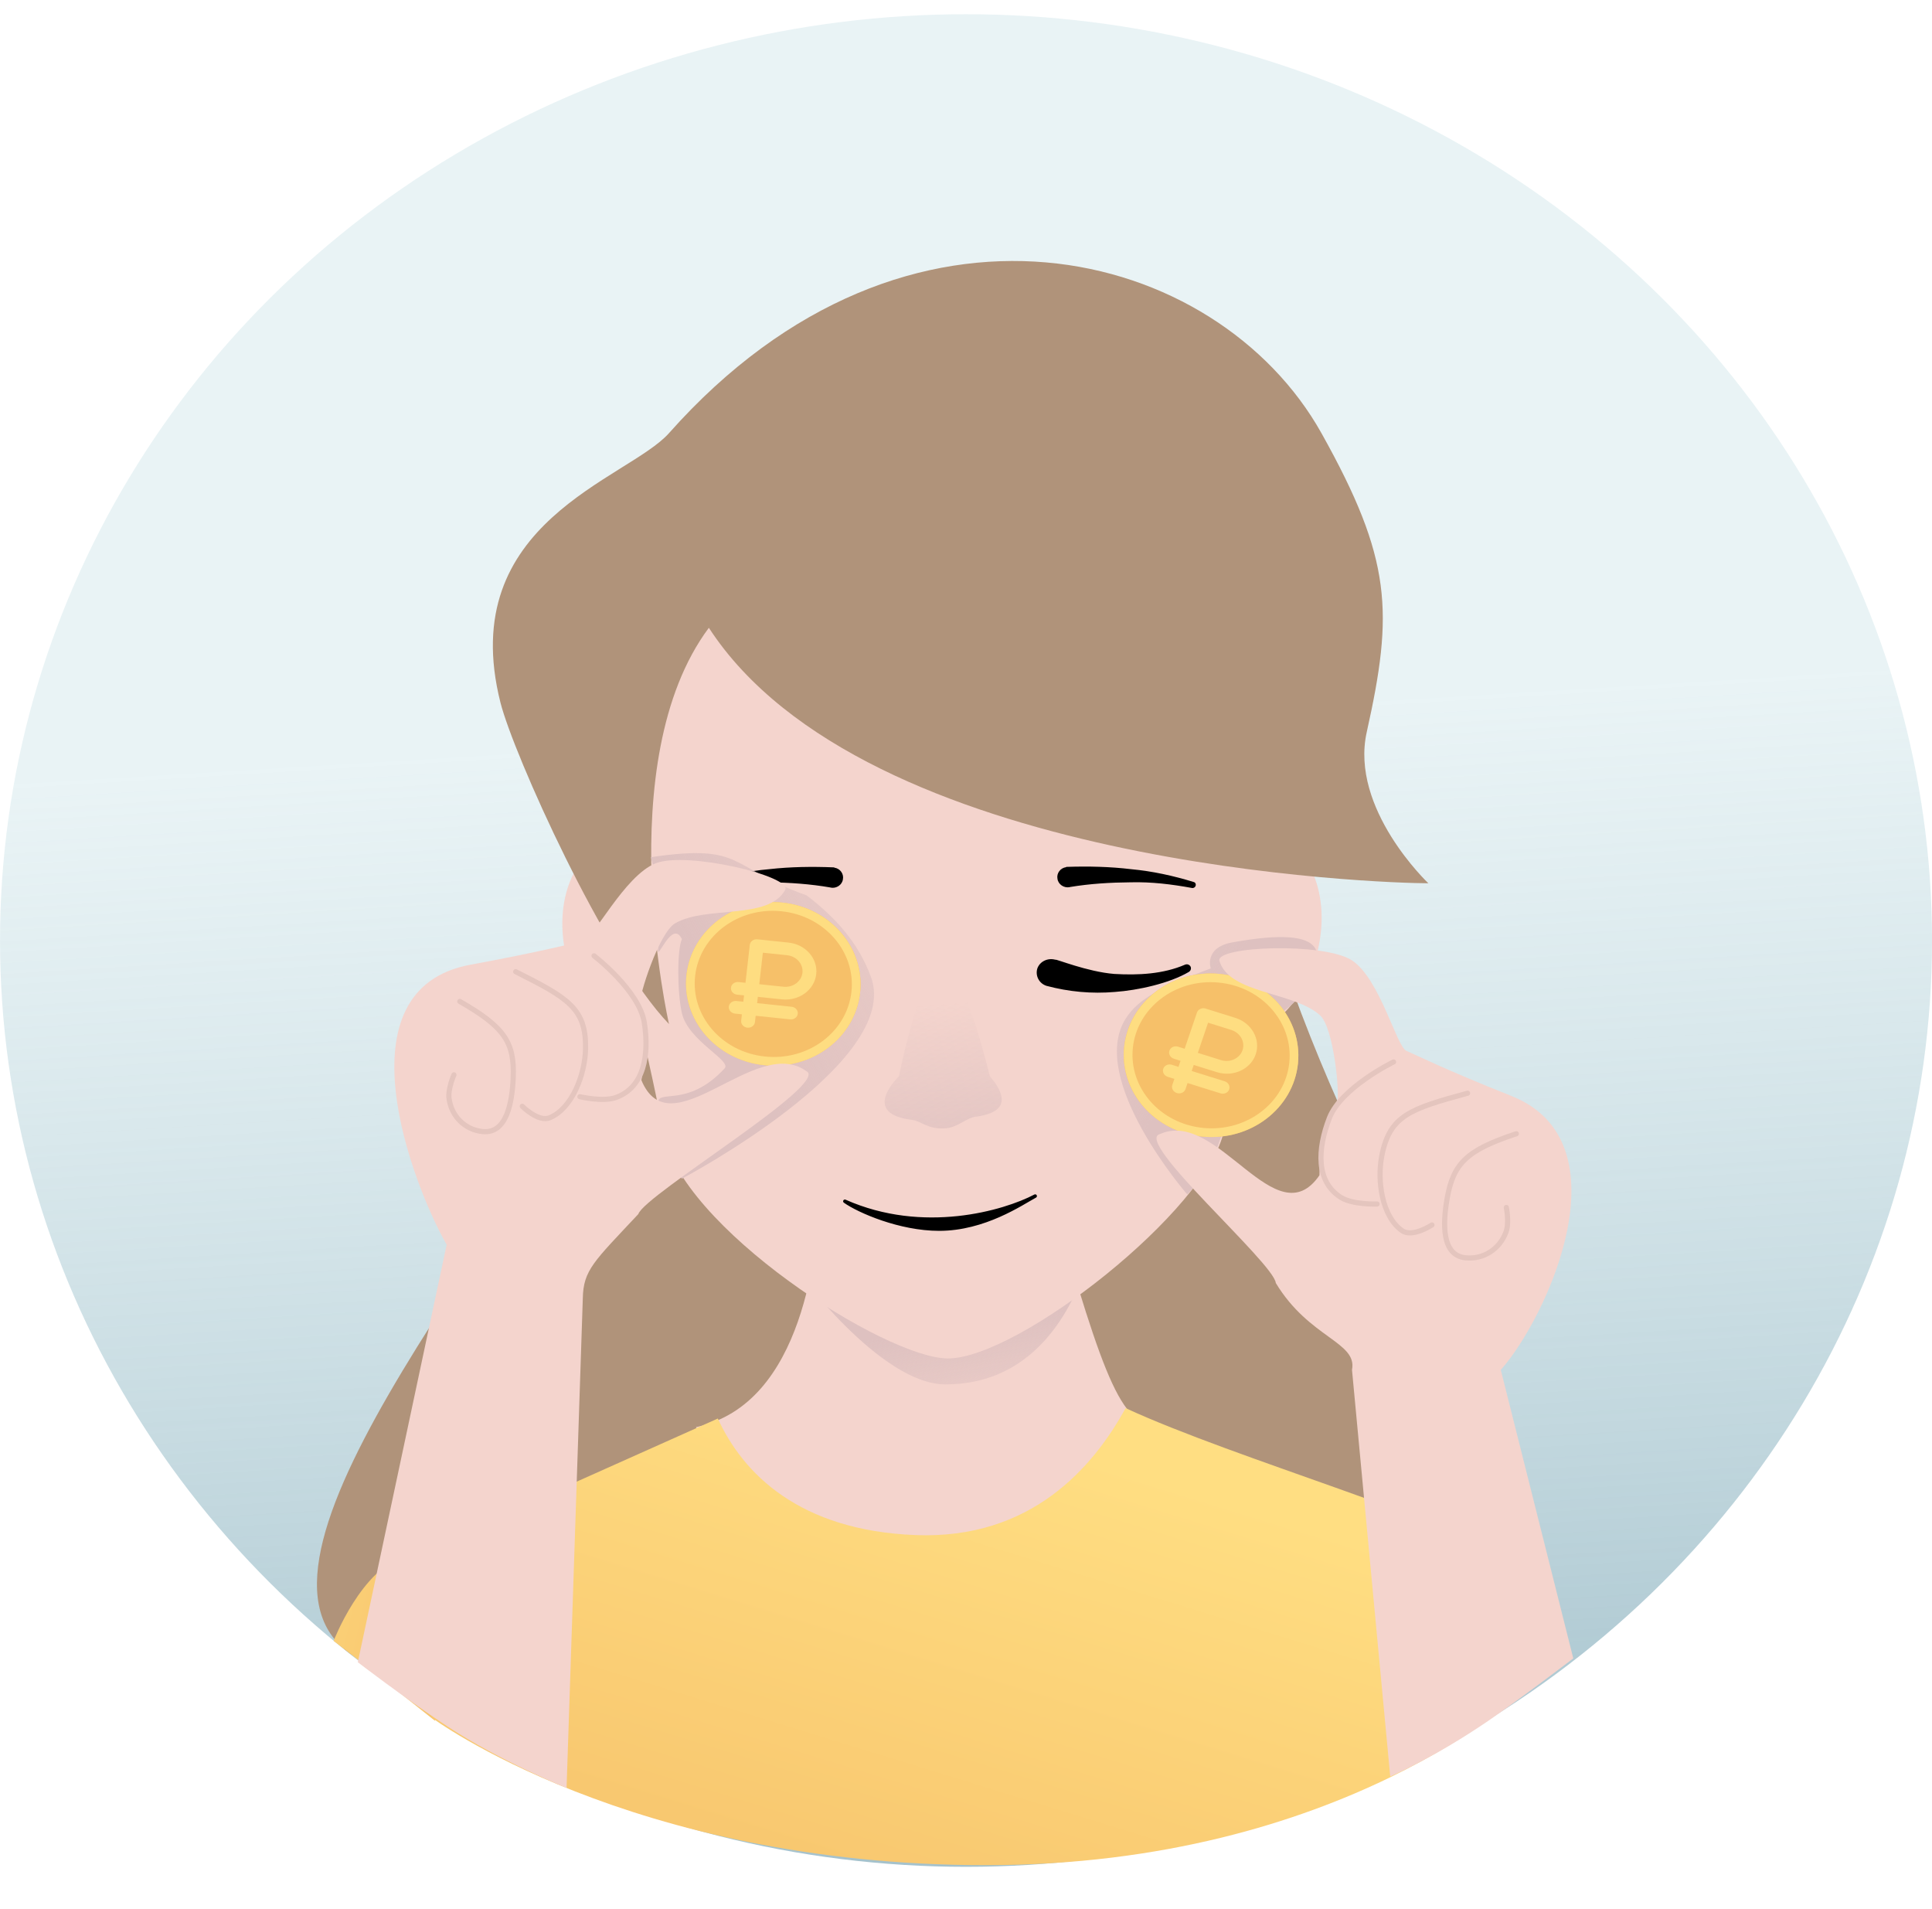 <svg width="82" height="81" viewBox="0 0 82 81" fill="none" xmlns="http://www.w3.org/2000/svg">
<ellipse cx="41.001" cy="39.915" rx="41" ry="39.311" fill="url(#paint0_linear_1634_10175)"/>
<path d="M15.313 70.453C8.76 66.986 21.185 52.997 26.851 42.942L42.544 32.543C42.595 33.551 51.928 33.944 54.851 41.983C58.949 53.253 63.698 57.693 63.698 65.88C63.698 75.984 52.775 72.149 48.621 73.919C44.467 75.689 28.698 77.533 15.313 70.453Z" fill="#B0937A"/>
<path d="M29.543 60.567C34.158 59.583 34.676 52.934 34.847 50.64H44.591C46.949 58.9 47.624 60.567 49.312 60.567C47.218 63.435 44.18 67.553 38.95 68.34C33.719 69.126 30.825 64.09 29.543 60.567Z" fill="#F4D4CD"/>
<path d="M46.071 53.836C46.071 53.836 41.794 55.188 40.127 55.188C38.333 54.942 33.763 53.836 33.763 53.836C33.763 53.836 37.344 58.753 40.127 58.753C43.461 58.753 45.215 56.283 46.071 53.836Z" fill="url(#paint1_linear_1634_10175)"/>
<path d="M54.128 35.772C54.128 41.753 52.945 43.196 51.948 47.99C51.249 51.353 43.231 57.651 40.231 57.651C37.59 57.651 28.837 52.066 28.129 47.99C27.421 43.914 26.309 41.261 26.309 35.28C26.309 24.283 31.664 15.859 40.231 15.859C48.798 15.859 54.128 24.774 54.128 35.772Z" fill="#F4D4CD"/>
<ellipse cx="3.198" cy="4.435" rx="3.198" ry="4.435" transform="matrix(0.975 -0.221 0.24 0.971 22.98 36.324)" fill="#F4D4CD"/>
<ellipse cx="3.198" cy="4.435" rx="3.198" ry="4.435" transform="matrix(-0.975 -0.221 -0.24 0.971 56.981 36.08)" fill="#F4D4CD"/>
<path d="M58.009 31.068C59.144 25.977 59.086 23.747 56.086 18.382C51.672 10.491 38.547 6.95 28.394 18.382C26.653 20.342 19.307 22.144 21.24 29.814C21.791 32.001 25.669 40.639 28.394 43.459C28.394 43.459 25.855 32.322 30.086 26.643C36.701 36.821 58.764 37.485 60.624 37.485C60.624 37.485 57.282 34.329 58.009 31.068Z" fill="#B0937A"/>
<path d="M39.859 52.162C38.193 52.162 36.449 51.399 35.859 50.981C39.182 52.457 42.629 51.449 43.936 50.76C43.347 51.08 41.782 52.162 39.859 52.162Z" fill="black" stroke="black" stroke-width="0.148" stroke-linejoin="round"/>
<path d="M42.014 45.676C42.014 45.676 40.846 40.882 40.08 40.882C39.052 41.005 38.157 45.676 38.157 45.676C38.157 45.676 36.488 47.243 38.669 47.519C39.13 47.578 39.335 47.919 40.079 47.888C40.636 47.865 41.005 47.448 41.392 47.396C42.29 47.277 43.059 46.905 42.014 45.676Z" fill="url(#paint2_linear_1634_10175)"/>
<path d="M35.38 36.81C34.471 36.773 33.552 36.785 32.647 36.887C31.746 36.965 30.857 37.151 29.994 37.41C29.922 37.425 29.884 37.503 29.913 37.579C29.935 37.636 29.996 37.679 30.069 37.664C30.925 37.513 31.785 37.415 32.658 37.443C33.525 37.457 34.392 37.515 35.246 37.664L35.26 37.67C35.502 37.715 35.743 37.554 35.776 37.317C35.822 37.085 35.655 36.853 35.407 36.822C35.414 36.809 35.4 36.803 35.38 36.81Z" fill="black"/>
<path d="M45.282 36.789C46.192 36.76 47.11 36.779 48.014 36.888C48.915 36.972 49.802 37.166 50.662 37.431C50.735 37.447 50.772 37.525 50.743 37.601C50.72 37.657 50.659 37.7 50.586 37.684C49.731 37.527 48.872 37.422 47.999 37.444C47.132 37.451 46.264 37.502 45.408 37.645L45.395 37.651C45.153 37.694 44.912 37.531 44.882 37.293C44.837 37.061 45.007 36.831 45.255 36.801C45.248 36.788 45.262 36.782 45.282 36.789Z" fill="black"/>
<path d="M47.291 41.333C48.322 41.393 49.367 41.339 50.295 40.94C50.387 40.9 50.492 40.939 50.533 41.026C50.566 41.096 50.544 41.19 50.461 41.246C49.639 41.733 48.294 42.028 47.321 42.097C46.338 42.181 45.366 42.092 44.416 41.838C44.107 41.74 43.933 41.416 44.027 41.103C44.129 40.806 44.467 40.639 44.794 40.73C44.811 40.688 46.143 41.24 47.291 41.333Z" fill="black"/>
<path d="M33.007 41.309C31.99 41.369 30.958 41.315 30.041 40.921C29.951 40.882 29.847 40.92 29.806 41.006C29.774 41.075 29.795 41.167 29.877 41.224C30.689 41.703 32.017 41.995 32.977 42.063C33.948 42.146 34.908 42.058 35.845 41.808C36.15 41.711 36.322 41.391 36.23 41.082C36.129 40.789 35.795 40.624 35.472 40.713C35.456 40.672 34.14 41.217 33.007 41.309Z" fill="black"/>
<path d="M14.16 69.64C14.16 69.64 15.345 66.545 17.237 66.026L18.468 73.033L14.929 70.23L14.16 69.64Z" fill="url(#paint3_linear_1634_10175)"/>
<path d="M30.467 60.201C27.313 61.603 20.287 64.79 17.082 66.102L18.313 72.887C18.313 72.887 26.697 79.156 41.851 79.156C57.005 79.156 64.774 71.707 64.774 71.707L63.62 66.102C61.98 64.627 52.39 61.898 47.774 59.759C46.407 62.258 43.77 65.344 38.847 65.147C33.924 64.951 31.535 62.537 30.467 60.201Z" fill="url(#paint4_linear_1634_10175)"/>
<path d="M27.623 36.378C27.623 36.378 28.138 37.983 27.931 40.287C27.881 40.849 28.523 38.984 28.942 39.854C28.733 40.322 28.743 42.128 28.942 42.998C29.212 44.176 31.063 45.007 30.756 45.34C29.151 47.079 27.863 46.163 27.931 46.851C28.15 49.046 28.942 50.022 28.942 50.022C28.942 50.022 38.309 45.08 36.966 41.459C36.424 39.998 35.47 38.946 34.239 38C30.884 36.801 31.623 35.788 27.623 36.378Z" fill="url(#paint5_linear_1634_10175)"/>
<g filter="url(#filter0_ii_1634_10175)">
<ellipse cx="3.699" cy="3.476" rx="3.699" ry="3.476" transform="matrix(0.996 0.104 -0.113 0.992 29.529 37.922)" fill="#F6C069"/>
</g>
<path d="M36.32 42.122C36.116 43.915 34.392 45.225 32.449 45.021C30.505 44.818 29.116 43.183 29.321 41.39C29.525 39.597 31.248 38.287 33.192 38.49C35.136 38.694 36.524 40.329 36.32 42.122Z" stroke="#FEDD81" stroke-width="0.369"/>
<path d="M32.147 39.864C31.985 39.847 31.84 39.953 31.823 40.102L31.641 41.708L31.348 41.677C31.186 41.66 31.042 41.766 31.025 41.914C31.008 42.062 31.125 42.196 31.287 42.213L31.58 42.243L31.549 42.511L31.256 42.481C31.095 42.464 30.95 42.57 30.933 42.718C30.916 42.866 31.034 42.999 31.195 43.016L31.488 43.047L31.458 43.314C31.441 43.462 31.558 43.596 31.72 43.613C31.882 43.63 32.026 43.524 32.043 43.376L32.074 43.108L33.537 43.261C33.699 43.278 33.843 43.172 33.86 43.024C33.877 42.876 33.76 42.742 33.598 42.726L32.135 42.572L32.165 42.305L33.189 42.412C33.916 42.488 34.568 42.01 34.643 41.345C34.719 40.68 34.191 40.078 33.464 40.002L32.147 39.864ZM33.25 41.876L32.226 41.769L32.378 40.431L33.403 40.538C33.807 40.58 34.1 40.914 34.058 41.284C34.016 41.653 33.654 41.919 33.25 41.876Z" fill="#FEDD81"/>
<path d="M18.957 52.824L15.187 70.543C15.187 70.543 17.075 72.001 18.954 73.244C21.233 74.752 24.047 75.878 24.047 75.878L24.736 55.11C24.758 53.897 25.202 53.543 27.093 51.523C27.36 50.699 35.306 45.945 34.217 45.453C32.057 43.901 28.458 48.832 27.221 45.838C27.562 44.19 27.456 43.599 27.168 42.593C27.095 42.338 27.96 39.583 28.658 39.182C29.984 38.419 32.611 39.059 33.325 37.767C33.642 37.193 29.147 36.11 27.821 36.64C26.496 37.17 25.184 39.854 24.738 39.944C24.293 40.033 23.017 40.38 19.968 40.941C14.311 41.983 17.502 50.265 18.957 52.824Z" fill="#F4D4CD"/>
<path d="M21.888 41.238C24.115 42.358 24.881 42.798 24.853 44.5C24.835 45.602 24.282 47.037 23.339 47.433C22.848 47.64 22.168 46.95 22.168 46.95M19.516 42.5C21.404 43.584 21.847 44.23 21.782 45.745C21.735 46.812 21.499 48.123 20.487 48.023C19.754 47.951 19.163 47.397 19.059 46.62C19.004 46.212 19.266 45.615 19.266 45.615M25.212 40.564C25.212 40.564 27.136 42.04 27.348 43.407C27.56 44.771 27.339 46.139 26.15 46.574C25.595 46.777 24.613 46.543 24.613 46.543" stroke="#E4C5BE" stroke-width="0.219" stroke-linecap="round" stroke-linejoin="round"/>
<path d="M51.388 41.099C51.388 41.099 51.08 40.214 52.311 39.992C56.541 39.232 56.388 40.509 55.157 42.279C54.459 43.282 50.939 44.867 51.125 45.274C51.392 45.855 52.072 46.901 52.003 47.589C51.541 49.654 50.388 50.687 50.388 50.687C50.388 50.687 46.157 45.819 47.772 43.237C48.324 42.356 49.388 41.836 51.388 41.099Z" fill="url(#paint6_linear_1634_10175)"/>
<g filter="url(#filter1_ii_1634_10175)">
<ellipse cx="3.704" cy="3.47" rx="3.704" ry="3.47" transform="matrix(-0.996 -0.094 -0.102 0.995 55.443 41.679)" fill="#F6C069"/>
</g>
<path d="M47.898 44.454C47.714 46.248 49.12 47.87 51.067 48.053C53.013 48.236 54.722 46.908 54.906 45.114C55.089 43.32 53.683 41.698 51.736 41.515C49.79 41.332 48.082 42.66 47.898 44.454Z" stroke="#FEDD81" stroke-width="0.369"/>
<path d="M51.17 42.803C51.015 42.754 50.851 42.83 50.803 42.971L50.28 44.508L50 44.42C49.845 44.372 49.681 44.447 49.633 44.589C49.585 44.73 49.671 44.884 49.826 44.932L50.106 45.02L50.019 45.276L49.739 45.188C49.584 45.14 49.42 45.215 49.372 45.357C49.324 45.498 49.41 45.652 49.565 45.7L49.844 45.788L49.757 46.044C49.709 46.185 49.795 46.339 49.95 46.388C50.105 46.436 50.269 46.361 50.317 46.219L50.404 45.963L51.804 46.401C51.959 46.449 52.123 46.374 52.171 46.232C52.219 46.09 52.133 45.937 51.978 45.889L50.578 45.451L50.666 45.195L51.645 45.501C52.341 45.719 53.08 45.379 53.297 44.743C53.513 44.107 53.125 43.414 52.429 43.197L51.17 42.803ZM51.819 44.989L50.84 44.683L51.275 43.402L52.255 43.709C52.642 43.83 52.857 44.214 52.737 44.568C52.617 44.921 52.206 45.11 51.819 44.989Z" fill="#FEDD81"/>
<path d="M63.698 58.136L66.775 70.38C66.775 70.38 64.574 72.067 63.16 73.035C60.896 74.584 59.006 75.395 59.006 75.395L57.383 58.136C57.621 56.945 55.567 56.797 54.149 54.449C54.063 53.591 48.066 48.394 49.237 48.127C51.683 47.033 54.15 52.566 56.001 49.879C56.021 48.199 56.251 47.642 56.749 46.714C56.875 46.478 56.617 43.612 56.02 43.082C54.886 42.075 52.177 42.185 51.756 40.78C51.568 40.156 56.199 39.98 57.383 40.759C58.568 41.538 59.276 44.423 59.694 44.598C60.111 44.773 61.282 45.372 64.149 46.512C69.083 48.475 65.671 55.918 63.698 58.136Z" fill="#F4D4CD"/>
<path d="M62.288 46.395C59.844 47.059 58.992 47.342 58.652 49.03C58.431 50.124 58.668 51.652 59.514 52.231C59.956 52.533 60.776 51.986 60.776 51.986M64.359 48.114C62.26 48.81 61.682 49.361 61.419 50.871C61.234 51.936 61.184 53.279 62.207 53.381C62.947 53.455 63.651 53.025 63.922 52.278C64.064 51.885 63.934 51.243 63.934 51.243M59.147 45.068C59.147 45.068 56.926 46.145 56.421 47.454C55.917 48.761 55.84 50.157 56.922 50.823C57.426 51.134 58.448 51.098 58.448 51.098" stroke="#E4C5BE" stroke-width="0.219" stroke-linecap="round" stroke-linejoin="round"/>
<defs>
<filter id="filter0_ii_1634_10175" x="29.116" y="37.613" width="7.409" height="8.286" filterUnits="userSpaceOnUse" color-interpolation-filters="sRGB">
<feFlood flood-opacity="0" result="BackgroundImageFix"/>
<feBlend mode="normal" in="SourceGraphic" in2="BackgroundImageFix" result="shape"/>
<feColorMatrix in="SourceAlpha" type="matrix" values="0 0 0 0 0 0 0 0 0 0 0 0 0 0 0 0 0 0 127 0" result="hardAlpha"/>
<feOffset dy="0.672"/>
<feGaussianBlur stdDeviation="0.403"/>
<feComposite in2="hardAlpha" operator="arithmetic" k2="-1" k3="1"/>
<feColorMatrix type="matrix" values="0 0 0 0 0.09 0 0 0 0 0.098 0 0 0 0 0.102 0 0 0 0.1 0"/>
<feBlend mode="normal" in2="shape" result="effect1_innerShadow_1634_10175"/>
<feColorMatrix in="SourceAlpha" type="matrix" values="0 0 0 0 0 0 0 0 0 0 0 0 0 0 0 0 0 0 127 0" result="hardAlpha"/>
<feOffset dy="-0.672"/>
<feGaussianBlur stdDeviation="0.403"/>
<feComposite in2="hardAlpha" operator="arithmetic" k2="-1" k3="1"/>
<feColorMatrix type="matrix" values="0 0 0 0 0.09 0 0 0 0 0.098 0 0 0 0 0.102 0 0 0 0.1 0"/>
<feBlend mode="normal" in2="effect1_innerShadow_1634_10175" result="effect2_innerShadow_1634_10175"/>
</filter>
<filter id="filter1_ii_1634_10175" x="47.697" y="40.641" width="7.41" height="8.285" filterUnits="userSpaceOnUse" color-interpolation-filters="sRGB">
<feFlood flood-opacity="0" result="BackgroundImageFix"/>
<feBlend mode="normal" in="SourceGraphic" in2="BackgroundImageFix" result="shape"/>
<feColorMatrix in="SourceAlpha" type="matrix" values="0 0 0 0 0 0 0 0 0 0 0 0 0 0 0 0 0 0 127 0" result="hardAlpha"/>
<feOffset dy="0.672"/>
<feGaussianBlur stdDeviation="0.403"/>
<feComposite in2="hardAlpha" operator="arithmetic" k2="-1" k3="1"/>
<feColorMatrix type="matrix" values="0 0 0 0 0.09 0 0 0 0 0.098 0 0 0 0 0.102 0 0 0 0.1 0"/>
<feBlend mode="normal" in2="shape" result="effect1_innerShadow_1634_10175"/>
<feColorMatrix in="SourceAlpha" type="matrix" values="0 0 0 0 0 0 0 0 0 0 0 0 0 0 0 0 0 0 127 0" result="hardAlpha"/>
<feOffset dy="-0.672"/>
<feGaussianBlur stdDeviation="0.403"/>
<feComposite in2="hardAlpha" operator="arithmetic" k2="-1" k3="1"/>
<feColorMatrix type="matrix" values="0 0 0 0 0.09 0 0 0 0 0.098 0 0 0 0 0.102 0 0 0 0.1 0"/>
<feBlend mode="normal" in2="effect1_innerShadow_1634_10175" result="effect2_innerShadow_1634_10175"/>
</filter>
<linearGradient id="paint0_linear_1634_10175" x1="54.111" y1="102.601" x2="49.713" y2="30.233" gradientUnits="userSpaceOnUse">
<stop offset="0.026" stop-color="#749DAE"/>
<stop offset="1" stop-color="#C9E2E7" stop-opacity="0.4"/>
</linearGradient>
<linearGradient id="paint1_linear_1634_10175" x1="42.66" y1="55.933" x2="43.633" y2="61.913" gradientUnits="userSpaceOnUse">
<stop stop-color="#DEC1C0"/>
<stop offset="1" stop-color="#DEC1C0" stop-opacity="0"/>
</linearGradient>
<linearGradient id="paint2_linear_1634_10175" x1="40.623" y1="49.978" x2="40.152" y2="42.6" gradientUnits="userSpaceOnUse">
<stop stop-color="#DEC1C0"/>
<stop offset="1" stop-color="#DEC1C0" stop-opacity="0"/>
</linearGradient>
<linearGradient id="paint3_linear_1634_10175" x1="18.405" y1="85.181" x2="4.727" y2="82.139" gradientUnits="userSpaceOnUse">
<stop offset="0.004" stop-color="#F5BD67"/>
<stop offset="1" stop-color="#FFDE82"/>
</linearGradient>
<linearGradient id="paint4_linear_1634_10175" x1="21.321" y1="85.058" x2="30.028" y2="56.809" gradientUnits="userSpaceOnUse">
<stop offset="0.004" stop-color="#F5BD67"/>
<stop offset="1" stop-color="#FFDE82"/>
</linearGradient>
<linearGradient id="paint5_linear_1634_10175" x1="29.018" y1="39.791" x2="43.762" y2="31.869" gradientUnits="userSpaceOnUse">
<stop stop-color="#DEC1C0"/>
<stop offset="1" stop-color="#DEC1C0" stop-opacity="0"/>
</linearGradient>
<linearGradient id="paint6_linear_1634_10175" x1="53.155" y1="39.612" x2="38.412" y2="31.69" gradientUnits="userSpaceOnUse">
<stop stop-color="#DEC1C0"/>
<stop offset="1" stop-color="#DEC1C0" stop-opacity="0"/>
</linearGradient>
</defs>
</svg>
